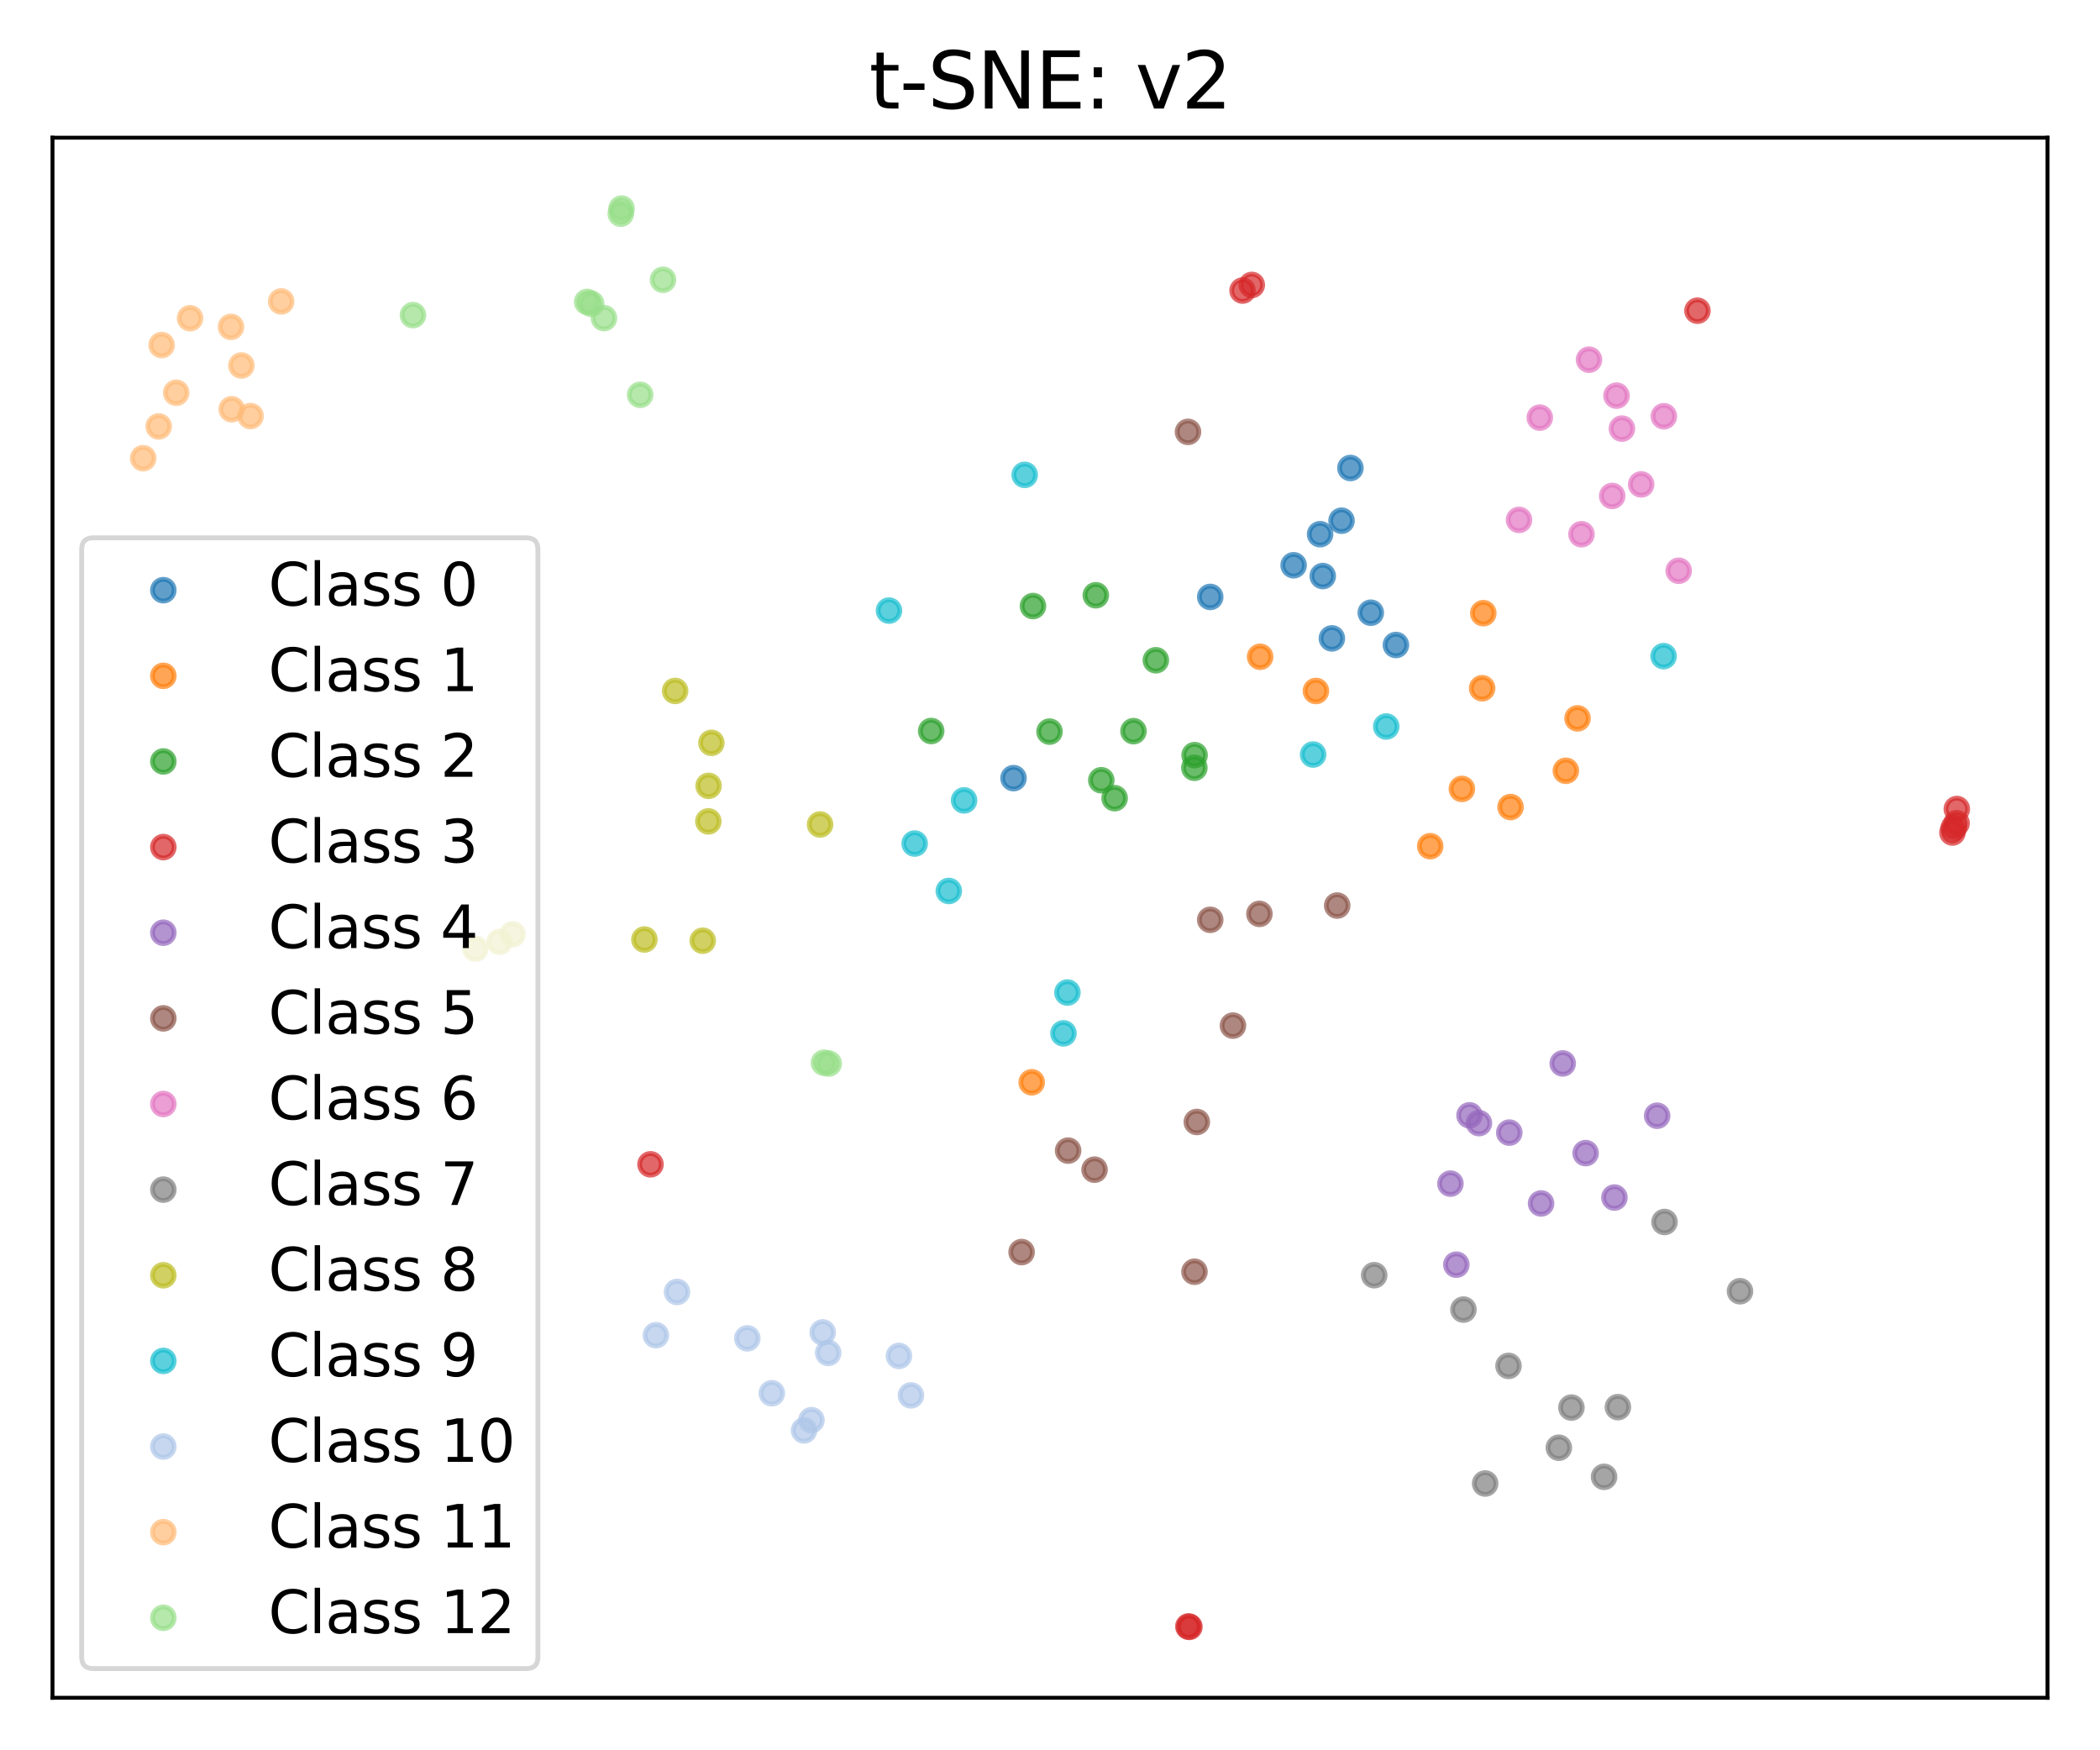 <?xml version="1.0" encoding="utf-8" standalone="no"?>
<!DOCTYPE svg PUBLIC "-//W3C//DTD SVG 1.1//EN"
  "http://www.w3.org/Graphics/SVG/1.1/DTD/svg11.dtd">
<svg xmlns:xlink="http://www.w3.org/1999/xlink" width="432pt" height="360pt" viewBox="0 0 432 360" xmlns="http://www.w3.org/2000/svg" version="1.1">
 <defs>
  <style type="text/css">*{stroke-linejoin: round; stroke-linecap: butt}</style>
 </defs>
 <g id="figure_1">
  <g id="patch_1">
   <path d="M 0 360 
L 432 360 
L 432 0 
L 0 0 
z
" style="fill: #ffffff"/>
  </g>
  <g id="axes_1">
   <g id="patch_2">
    <path d="M 10.8 349.2 
L 421.2 349.2 
L 421.2 28.32 
L 10.8 28.32 
z
" style="fill: #ffffff"/>
   </g>
   <g id="PathCollection_1">
    <defs>
     <path id="m7a0f876696" d="M 0 2.236 
C 0.593 2.236 1.162 2 1.581 1.581 
C 2 1.162 2.236 0.593 2.236 0 
C 2.236 -0.593 2 -1.162 1.581 -1.581 
C 1.162 -2 0.593 -2.236 0 -2.236 
C -0.593 -2.236 -1.162 -2 -1.581 -1.581 
C -2 -1.162 -2.236 -0.593 -2.236 0 
C -2.236 0.593 -2 1.162 -1.581 1.581 
C -1.162 2 -0.593 2.236 0 2.236 
z
" style="stroke: #1f77b4; stroke-opacity: 0.7"/>
    </defs>
    <g clip-path="url(#pd295b5ac5b)">
     <use xlink:href="#m7a0f876696" x="273.988" y="131.305" style="fill: #1f77b4; fill-opacity: 0.7; stroke: #1f77b4; stroke-opacity: 0.7"/>
     <use xlink:href="#m7a0f876696" x="281.99" y="126.027" style="fill: #1f77b4; fill-opacity: 0.7; stroke: #1f77b4; stroke-opacity: 0.7"/>
     <use xlink:href="#m7a0f876696" x="208.495" y="160.05" style="fill: #1f77b4; fill-opacity: 0.7; stroke: #1f77b4; stroke-opacity: 0.7"/>
     <use xlink:href="#m7a0f876696" x="271.562" y="109.874" style="fill: #1f77b4; fill-opacity: 0.7; stroke: #1f77b4; stroke-opacity: 0.7"/>
     <use xlink:href="#m7a0f876696" x="287.158" y="132.663" style="fill: #1f77b4; fill-opacity: 0.7; stroke: #1f77b4; stroke-opacity: 0.7"/>
     <use xlink:href="#m7a0f876696" x="277.803" y="96.26" style="fill: #1f77b4; fill-opacity: 0.7; stroke: #1f77b4; stroke-opacity: 0.7"/>
     <use xlink:href="#m7a0f876696" x="248.962" y="122.778" style="fill: #1f77b4; fill-opacity: 0.7; stroke: #1f77b4; stroke-opacity: 0.7"/>
     <use xlink:href="#m7a0f876696" x="272.109" y="118.482" style="fill: #1f77b4; fill-opacity: 0.7; stroke: #1f77b4; stroke-opacity: 0.7"/>
     <use xlink:href="#m7a0f876696" x="266.117" y="116.262" style="fill: #1f77b4; fill-opacity: 0.7; stroke: #1f77b4; stroke-opacity: 0.7"/>
     <use xlink:href="#m7a0f876696" x="275.972" y="107.1" style="fill: #1f77b4; fill-opacity: 0.7; stroke: #1f77b4; stroke-opacity: 0.7"/>
    </g>
   </g>
   <g id="PathCollection_2">
    <defs>
     <path id="m17825b787f" d="M 0 2.236 
C 0.593 2.236 1.162 2 1.581 1.581 
C 2 1.162 2.236 0.593 2.236 0 
C 2.236 -0.593 2 -1.162 1.581 -1.581 
C 1.162 -2 0.593 -2.236 0 -2.236 
C -0.593 -2.236 -1.162 -2 -1.581 -1.581 
C -2 -1.162 -2.236 -0.593 -2.236 0 
C -2.236 0.593 -2 1.162 -1.581 1.581 
C -1.162 2 -0.593 2.236 0 2.236 
z
" style="stroke: #ff7f0e; stroke-opacity: 0.7"/>
    </defs>
    <g clip-path="url(#pd295b5ac5b)">
     <use xlink:href="#m17825b787f" x="305.135" y="126.119" style="fill: #ff7f0e; fill-opacity: 0.7; stroke: #ff7f0e; stroke-opacity: 0.7"/>
     <use xlink:href="#m17825b787f" x="304.894" y="141.555" style="fill: #ff7f0e; fill-opacity: 0.7; stroke: #ff7f0e; stroke-opacity: 0.7"/>
     <use xlink:href="#m17825b787f" x="270.705" y="142.119" style="fill: #ff7f0e; fill-opacity: 0.7; stroke: #ff7f0e; stroke-opacity: 0.7"/>
     <use xlink:href="#m17825b787f" x="324.518" y="147.754" style="fill: #ff7f0e; fill-opacity: 0.7; stroke: #ff7f0e; stroke-opacity: 0.7"/>
     <use xlink:href="#m17825b787f" x="259.225" y="135.088" style="fill: #ff7f0e; fill-opacity: 0.7; stroke: #ff7f0e; stroke-opacity: 0.7"/>
     <use xlink:href="#m17825b787f" x="212.236" y="222.604" style="fill: #ff7f0e; fill-opacity: 0.7; stroke: #ff7f0e; stroke-opacity: 0.7"/>
     <use xlink:href="#m17825b787f" x="300.731" y="162.266" style="fill: #ff7f0e; fill-opacity: 0.7; stroke: #ff7f0e; stroke-opacity: 0.7"/>
     <use xlink:href="#m17825b787f" x="322.119" y="158.535" style="fill: #ff7f0e; fill-opacity: 0.7; stroke: #ff7f0e; stroke-opacity: 0.7"/>
     <use xlink:href="#m17825b787f" x="310.74" y="165.994" style="fill: #ff7f0e; fill-opacity: 0.7; stroke: #ff7f0e; stroke-opacity: 0.7"/>
     <use xlink:href="#m17825b787f" x="294.216" y="174.045" style="fill: #ff7f0e; fill-opacity: 0.7; stroke: #ff7f0e; stroke-opacity: 0.7"/>
    </g>
   </g>
   <g id="PathCollection_3">
    <defs>
     <path id="m4fae4df2ac" d="M 0 2.236 
C 0.593 2.236 1.162 2 1.581 1.581 
C 2 1.162 2.236 0.593 2.236 0 
C 2.236 -0.593 2 -1.162 1.581 -1.581 
C 1.162 -2 0.593 -2.236 0 -2.236 
C -0.593 -2.236 -1.162 -2 -1.581 -1.581 
C -2 -1.162 -2.236 -0.593 -2.236 0 
C -2.236 0.593 -2 1.162 -1.581 1.581 
C -1.162 2 -0.593 2.236 0 2.236 
z
" style="stroke: #2ca02c; stroke-opacity: 0.7"/>
    </defs>
    <g clip-path="url(#pd295b5ac5b)">
     <use xlink:href="#m4fae4df2ac" x="245.743" y="155.321" style="fill: #2ca02c; fill-opacity: 0.7; stroke: #2ca02c; stroke-opacity: 0.7"/>
     <use xlink:href="#m4fae4df2ac" x="226.552" y="160.481" style="fill: #2ca02c; fill-opacity: 0.7; stroke: #2ca02c; stroke-opacity: 0.7"/>
     <use xlink:href="#m4fae4df2ac" x="191.558" y="150.354" style="fill: #2ca02c; fill-opacity: 0.7; stroke: #2ca02c; stroke-opacity: 0.7"/>
     <use xlink:href="#m4fae4df2ac" x="229.293" y="164.171" style="fill: #2ca02c; fill-opacity: 0.7; stroke: #2ca02c; stroke-opacity: 0.7"/>
     <use xlink:href="#m4fae4df2ac" x="233.171" y="150.386" style="fill: #2ca02c; fill-opacity: 0.7; stroke: #2ca02c; stroke-opacity: 0.7"/>
     <use xlink:href="#m4fae4df2ac" x="225.426" y="122.433" style="fill: #2ca02c; fill-opacity: 0.7; stroke: #2ca02c; stroke-opacity: 0.7"/>
     <use xlink:href="#m4fae4df2ac" x="237.774" y="135.802" style="fill: #2ca02c; fill-opacity: 0.7; stroke: #2ca02c; stroke-opacity: 0.7"/>
     <use xlink:href="#m4fae4df2ac" x="245.695" y="157.917" style="fill: #2ca02c; fill-opacity: 0.7; stroke: #2ca02c; stroke-opacity: 0.7"/>
     <use xlink:href="#m4fae4df2ac" x="215.901" y="150.479" style="fill: #2ca02c; fill-opacity: 0.7; stroke: #2ca02c; stroke-opacity: 0.7"/>
     <use xlink:href="#m4fae4df2ac" x="212.497" y="124.653" style="fill: #2ca02c; fill-opacity: 0.7; stroke: #2ca02c; stroke-opacity: 0.7"/>
    </g>
   </g>
   <g id="PathCollection_4">
    <defs>
     <path id="m8edd8561a4" d="M 0 2.236 
C 0.593 2.236 1.162 2 1.581 1.581 
C 2 1.162 2.236 0.593 2.236 0 
C 2.236 -0.593 2 -1.162 1.581 -1.581 
C 1.162 -2 0.593 -2.236 0 -2.236 
C -0.593 -2.236 -1.162 -2 -1.581 -1.581 
C -2 -1.162 -2.236 -0.593 -2.236 0 
C -2.236 0.593 -2 1.162 -1.581 1.581 
C -1.162 2 -0.593 2.236 0 2.236 
z
" style="stroke: #d62728; stroke-opacity: 0.7"/>
    </defs>
    <g clip-path="url(#pd295b5ac5b)">
     <use xlink:href="#m8edd8561a4" x="244.46" y="334.534" style="fill: #d62728; fill-opacity: 0.7; stroke: #d62728; stroke-opacity: 0.7"/>
     <use xlink:href="#m8edd8561a4" x="244.685" y="334.615" style="fill: #d62728; fill-opacity: 0.7; stroke: #d62728; stroke-opacity: 0.7"/>
     <use xlink:href="#m8edd8561a4" x="349.189" y="63.907" style="fill: #d62728; fill-opacity: 0.7; stroke: #d62728; stroke-opacity: 0.7"/>
     <use xlink:href="#m8edd8561a4" x="255.613" y="59.762" style="fill: #d62728; fill-opacity: 0.7; stroke: #d62728; stroke-opacity: 0.7"/>
     <use xlink:href="#m8edd8561a4" x="133.816" y="239.479" style="fill: #d62728; fill-opacity: 0.7; stroke: #d62728; stroke-opacity: 0.7"/>
     <use xlink:href="#m8edd8561a4" x="402.545" y="166.398" style="fill: #d62728; fill-opacity: 0.7; stroke: #d62728; stroke-opacity: 0.7"/>
     <use xlink:href="#m8edd8561a4" x="257.511" y="58.609" style="fill: #d62728; fill-opacity: 0.7; stroke: #d62728; stroke-opacity: 0.7"/>
     <use xlink:href="#m8edd8561a4" x="401.644" y="171.234" style="fill: #d62728; fill-opacity: 0.7; stroke: #d62728; stroke-opacity: 0.7"/>
     <use xlink:href="#m8edd8561a4" x="402.494" y="169.32" style="fill: #d62728; fill-opacity: 0.7; stroke: #d62728; stroke-opacity: 0.7"/>
     <use xlink:href="#m8edd8561a4" x="401.921" y="170.25" style="fill: #d62728; fill-opacity: 0.7; stroke: #d62728; stroke-opacity: 0.7"/>
    </g>
   </g>
   <g id="PathCollection_5">
    <defs>
     <path id="mb95f25622d" d="M 0 2.236 
C 0.593 2.236 1.162 2 1.581 1.581 
C 2 1.162 2.236 0.593 2.236 0 
C 2.236 -0.593 2 -1.162 1.581 -1.581 
C 1.162 -2 0.593 -2.236 0 -2.236 
C -0.593 -2.236 -1.162 -2 -1.581 -1.581 
C -2 -1.162 -2.236 -0.593 -2.236 0 
C -2.236 0.593 -2 1.162 -1.581 1.581 
C -1.162 2 -0.593 2.236 0 2.236 
z
" style="stroke: #9467bd; stroke-opacity: 0.7"/>
    </defs>
    <g clip-path="url(#pd295b5ac5b)">
     <use xlink:href="#mb95f25622d" x="298.372" y="243.449" style="fill: #9467bd; fill-opacity: 0.7; stroke: #9467bd; stroke-opacity: 0.7"/>
     <use xlink:href="#mb95f25622d" x="340.899" y="229.485" style="fill: #9467bd; fill-opacity: 0.7; stroke: #9467bd; stroke-opacity: 0.7"/>
     <use xlink:href="#mb95f25622d" x="304.238" y="231.003" style="fill: #9467bd; fill-opacity: 0.7; stroke: #9467bd; stroke-opacity: 0.7"/>
     <use xlink:href="#mb95f25622d" x="326.186" y="237.174" style="fill: #9467bd; fill-opacity: 0.7; stroke: #9467bd; stroke-opacity: 0.7"/>
     <use xlink:href="#mb95f25622d" x="299.588" y="260.116" style="fill: #9467bd; fill-opacity: 0.7; stroke: #9467bd; stroke-opacity: 0.7"/>
     <use xlink:href="#mb95f25622d" x="321.474" y="218.725" style="fill: #9467bd; fill-opacity: 0.7; stroke: #9467bd; stroke-opacity: 0.7"/>
     <use xlink:href="#mb95f25622d" x="317.019" y="247.528" style="fill: #9467bd; fill-opacity: 0.7; stroke: #9467bd; stroke-opacity: 0.7"/>
     <use xlink:href="#mb95f25622d" x="302.297" y="229.4" style="fill: #9467bd; fill-opacity: 0.7; stroke: #9467bd; stroke-opacity: 0.7"/>
     <use xlink:href="#mb95f25622d" x="310.479" y="232.958" style="fill: #9467bd; fill-opacity: 0.7; stroke: #9467bd; stroke-opacity: 0.7"/>
     <use xlink:href="#mb95f25622d" x="332.111" y="246.311" style="fill: #9467bd; fill-opacity: 0.7; stroke: #9467bd; stroke-opacity: 0.7"/>
    </g>
   </g>
   <g id="PathCollection_6">
    <defs>
     <path id="m39ff8a3014" d="M 0 2.236 
C 0.593 2.236 1.162 2 1.581 1.581 
C 2 1.162 2.236 0.593 2.236 0 
C 2.236 -0.593 2 -1.162 1.581 -1.581 
C 1.162 -2 0.593 -2.236 0 -2.236 
C -0.593 -2.236 -1.162 -2 -1.581 -1.581 
C -2 -1.162 -2.236 -0.593 -2.236 0 
C -2.236 0.593 -2 1.162 -1.581 1.581 
C -1.162 2 -0.593 2.236 0 2.236 
z
" style="stroke: #8c564b; stroke-opacity: 0.7"/>
    </defs>
    <g clip-path="url(#pd295b5ac5b)">
     <use xlink:href="#m39ff8a3014" x="248.96" y="189.189" style="fill: #8c564b; fill-opacity: 0.7; stroke: #8c564b; stroke-opacity: 0.7"/>
     <use xlink:href="#m39ff8a3014" x="246.203" y="230.767" style="fill: #8c564b; fill-opacity: 0.7; stroke: #8c564b; stroke-opacity: 0.7"/>
     <use xlink:href="#m39ff8a3014" x="275.077" y="186.255" style="fill: #8c564b; fill-opacity: 0.7; stroke: #8c564b; stroke-opacity: 0.7"/>
     <use xlink:href="#m39ff8a3014" x="244.387" y="88.828" style="fill: #8c564b; fill-opacity: 0.7; stroke: #8c564b; stroke-opacity: 0.7"/>
     <use xlink:href="#m39ff8a3014" x="259.078" y="187.966" style="fill: #8c564b; fill-opacity: 0.7; stroke: #8c564b; stroke-opacity: 0.7"/>
     <use xlink:href="#m39ff8a3014" x="253.636" y="210.95" style="fill: #8c564b; fill-opacity: 0.7; stroke: #8c564b; stroke-opacity: 0.7"/>
     <use xlink:href="#m39ff8a3014" x="225.164" y="240.581" style="fill: #8c564b; fill-opacity: 0.7; stroke: #8c564b; stroke-opacity: 0.7"/>
     <use xlink:href="#m39ff8a3014" x="210.16" y="257.528" style="fill: #8c564b; fill-opacity: 0.7; stroke: #8c564b; stroke-opacity: 0.7"/>
     <use xlink:href="#m39ff8a3014" x="245.72" y="261.572" style="fill: #8c564b; fill-opacity: 0.7; stroke: #8c564b; stroke-opacity: 0.7"/>
     <use xlink:href="#m39ff8a3014" x="219.726" y="236.661" style="fill: #8c564b; fill-opacity: 0.7; stroke: #8c564b; stroke-opacity: 0.7"/>
    </g>
   </g>
   <g id="PathCollection_7">
    <defs>
     <path id="m1455ceb05a" d="M 0 2.236 
C 0.593 2.236 1.162 2 1.581 1.581 
C 2 1.162 2.236 0.593 2.236 0 
C 2.236 -0.593 2 -1.162 1.581 -1.581 
C 1.162 -2 0.593 -2.236 0 -2.236 
C -0.593 -2.236 -1.162 -2 -1.581 -1.581 
C -2 -1.162 -2.236 -0.593 -2.236 0 
C -2.236 0.593 -2 1.162 -1.581 1.581 
C -1.162 2 -0.593 2.236 0 2.236 
z
" style="stroke: #e377c2; stroke-opacity: 0.7"/>
    </defs>
    <g clip-path="url(#pd295b5ac5b)">
     <use xlink:href="#m1455ceb05a" x="333.654" y="88.157" style="fill: #e377c2; fill-opacity: 0.7; stroke: #e377c2; stroke-opacity: 0.7"/>
     <use xlink:href="#m1455ceb05a" x="312.483" y="106.934" style="fill: #e377c2; fill-opacity: 0.7; stroke: #e377c2; stroke-opacity: 0.7"/>
     <use xlink:href="#m1455ceb05a" x="345.336" y="117.393" style="fill: #e377c2; fill-opacity: 0.7; stroke: #e377c2; stroke-opacity: 0.7"/>
     <use xlink:href="#m1455ceb05a" x="332.536" y="81.377" style="fill: #e377c2; fill-opacity: 0.7; stroke: #e377c2; stroke-opacity: 0.7"/>
     <use xlink:href="#m1455ceb05a" x="342.278" y="85.614" style="fill: #e377c2; fill-opacity: 0.7; stroke: #e377c2; stroke-opacity: 0.7"/>
     <use xlink:href="#m1455ceb05a" x="337.612" y="99.631" style="fill: #e377c2; fill-opacity: 0.7; stroke: #e377c2; stroke-opacity: 0.7"/>
     <use xlink:href="#m1455ceb05a" x="316.758" y="85.898" style="fill: #e377c2; fill-opacity: 0.7; stroke: #e377c2; stroke-opacity: 0.7"/>
     <use xlink:href="#m1455ceb05a" x="326.882" y="73.983" style="fill: #e377c2; fill-opacity: 0.7; stroke: #e377c2; stroke-opacity: 0.7"/>
     <use xlink:href="#m1455ceb05a" x="325.334" y="109.881" style="fill: #e377c2; fill-opacity: 0.7; stroke: #e377c2; stroke-opacity: 0.7"/>
     <use xlink:href="#m1455ceb05a" x="331.65" y="102.006" style="fill: #e377c2; fill-opacity: 0.7; stroke: #e377c2; stroke-opacity: 0.7"/>
    </g>
   </g>
   <g id="PathCollection_8">
    <defs>
     <path id="me6e8d68aef" d="M 0 2.236 
C 0.593 2.236 1.162 2 1.581 1.581 
C 2 1.162 2.236 0.593 2.236 0 
C 2.236 -0.593 2 -1.162 1.581 -1.581 
C 1.162 -2 0.593 -2.236 0 -2.236 
C -0.593 -2.236 -1.162 -2 -1.581 -1.581 
C -2 -1.162 -2.236 -0.593 -2.236 0 
C -2.236 0.593 -2 1.162 -1.581 1.581 
C -1.162 2 -0.593 2.236 0 2.236 
z
" style="stroke: #7f7f7f; stroke-opacity: 0.7"/>
    </defs>
    <g clip-path="url(#pd295b5ac5b)">
     <use xlink:href="#me6e8d68aef" x="342.412" y="251.34" style="fill: #7f7f7f; fill-opacity: 0.7; stroke: #7f7f7f; stroke-opacity: 0.7"/>
     <use xlink:href="#me6e8d68aef" x="282.692" y="262.284" style="fill: #7f7f7f; fill-opacity: 0.7; stroke: #7f7f7f; stroke-opacity: 0.7"/>
     <use xlink:href="#me6e8d68aef" x="305.518" y="305.131" style="fill: #7f7f7f; fill-opacity: 0.7; stroke: #7f7f7f; stroke-opacity: 0.7"/>
     <use xlink:href="#me6e8d68aef" x="320.673" y="297.77" style="fill: #7f7f7f; fill-opacity: 0.7; stroke: #7f7f7f; stroke-opacity: 0.7"/>
     <use xlink:href="#me6e8d68aef" x="301.047" y="269.358" style="fill: #7f7f7f; fill-opacity: 0.7; stroke: #7f7f7f; stroke-opacity: 0.7"/>
     <use xlink:href="#me6e8d68aef" x="332.826" y="289.423" style="fill: #7f7f7f; fill-opacity: 0.7; stroke: #7f7f7f; stroke-opacity: 0.7"/>
     <use xlink:href="#me6e8d68aef" x="310.321" y="280.939" style="fill: #7f7f7f; fill-opacity: 0.7; stroke: #7f7f7f; stroke-opacity: 0.7"/>
     <use xlink:href="#me6e8d68aef" x="329.979" y="303.757" style="fill: #7f7f7f; fill-opacity: 0.7; stroke: #7f7f7f; stroke-opacity: 0.7"/>
     <use xlink:href="#me6e8d68aef" x="323.263" y="289.512" style="fill: #7f7f7f; fill-opacity: 0.7; stroke: #7f7f7f; stroke-opacity: 0.7"/>
     <use xlink:href="#me6e8d68aef" x="357.942" y="265.586" style="fill: #7f7f7f; fill-opacity: 0.7; stroke: #7f7f7f; stroke-opacity: 0.7"/>
    </g>
   </g>
   <g id="PathCollection_9">
    <defs>
     <path id="ma833019abc" d="M 0 2.236 
C 0.593 2.236 1.162 2 1.581 1.581 
C 2 1.162 2.236 0.593 2.236 0 
C 2.236 -0.593 2 -1.162 1.581 -1.581 
C 1.162 -2 0.593 -2.236 0 -2.236 
C -0.593 -2.236 -1.162 -2 -1.581 -1.581 
C -2 -1.162 -2.236 -0.593 -2.236 0 
C -2.236 0.593 -2 1.162 -1.581 1.581 
C -1.162 2 -0.593 2.236 0 2.236 
z
" style="stroke: #bcbd22; stroke-opacity: 0.7"/>
    </defs>
    <g clip-path="url(#pd295b5ac5b)">
     <use xlink:href="#ma833019abc" x="145.716" y="168.943" style="fill: #bcbd22; fill-opacity: 0.7; stroke: #bcbd22; stroke-opacity: 0.7"/>
     <use xlink:href="#ma833019abc" x="144.562" y="193.487" style="fill: #bcbd22; fill-opacity: 0.7; stroke: #bcbd22; stroke-opacity: 0.7"/>
     <use xlink:href="#ma833019abc" x="132.566" y="193.234" style="fill: #bcbd22; fill-opacity: 0.7; stroke: #bcbd22; stroke-opacity: 0.7"/>
     <use xlink:href="#ma833019abc" x="97.769" y="195.141" style="fill: #bcbd22; fill-opacity: 0.7; stroke: #bcbd22; stroke-opacity: 0.7"/>
     <use xlink:href="#ma833019abc" x="145.765" y="161.633" style="fill: #bcbd22; fill-opacity: 0.7; stroke: #bcbd22; stroke-opacity: 0.7"/>
     <use xlink:href="#ma833019abc" x="168.698" y="169.579" style="fill: #bcbd22; fill-opacity: 0.7; stroke: #bcbd22; stroke-opacity: 0.7"/>
     <use xlink:href="#ma833019abc" x="105.451" y="192.156" style="fill: #bcbd22; fill-opacity: 0.7; stroke: #bcbd22; stroke-opacity: 0.7"/>
     <use xlink:href="#ma833019abc" x="102.751" y="193.73" style="fill: #bcbd22; fill-opacity: 0.7; stroke: #bcbd22; stroke-opacity: 0.7"/>
     <use xlink:href="#ma833019abc" x="146.346" y="152.789" style="fill: #bcbd22; fill-opacity: 0.7; stroke: #bcbd22; stroke-opacity: 0.7"/>
     <use xlink:href="#ma833019abc" x="138.879" y="142.111" style="fill: #bcbd22; fill-opacity: 0.7; stroke: #bcbd22; stroke-opacity: 0.7"/>
    </g>
   </g>
   <g id="PathCollection_10">
    <defs>
     <path id="mf7aad73f1b" d="M 0 2.236 
C 0.593 2.236 1.162 2 1.581 1.581 
C 2 1.162 2.236 0.593 2.236 0 
C 2.236 -0.593 2 -1.162 1.581 -1.581 
C 1.162 -2 0.593 -2.236 0 -2.236 
C -0.593 -2.236 -1.162 -2 -1.581 -1.581 
C -2 -1.162 -2.236 -0.593 -2.236 0 
C -2.236 0.593 -2 1.162 -1.581 1.581 
C -1.162 2 -0.593 2.236 0 2.236 
z
" style="stroke: #17becf; stroke-opacity: 0.7"/>
    </defs>
    <g clip-path="url(#pd295b5ac5b)">
     <use xlink:href="#mf7aad73f1b" x="342.225" y="134.956" style="fill: #17becf; fill-opacity: 0.7; stroke: #17becf; stroke-opacity: 0.7"/>
     <use xlink:href="#mf7aad73f1b" x="270.125" y="155.192" style="fill: #17becf; fill-opacity: 0.7; stroke: #17becf; stroke-opacity: 0.7"/>
     <use xlink:href="#mf7aad73f1b" x="188.16" y="173.5" style="fill: #17becf; fill-opacity: 0.7; stroke: #17becf; stroke-opacity: 0.7"/>
     <use xlink:href="#mf7aad73f1b" x="195.183" y="183.256" style="fill: #17becf; fill-opacity: 0.7; stroke: #17becf; stroke-opacity: 0.7"/>
     <use xlink:href="#mf7aad73f1b" x="285.169" y="149.428" style="fill: #17becf; fill-opacity: 0.7; stroke: #17becf; stroke-opacity: 0.7"/>
     <use xlink:href="#mf7aad73f1b" x="210.793" y="97.67" style="fill: #17becf; fill-opacity: 0.7; stroke: #17becf; stroke-opacity: 0.7"/>
     <use xlink:href="#mf7aad73f1b" x="198.327" y="164.624" style="fill: #17becf; fill-opacity: 0.7; stroke: #17becf; stroke-opacity: 0.7"/>
     <use xlink:href="#mf7aad73f1b" x="182.875" y="125.589" style="fill: #17becf; fill-opacity: 0.7; stroke: #17becf; stroke-opacity: 0.7"/>
     <use xlink:href="#mf7aad73f1b" x="219.582" y="204.147" style="fill: #17becf; fill-opacity: 0.7; stroke: #17becf; stroke-opacity: 0.7"/>
     <use xlink:href="#mf7aad73f1b" x="218.768" y="212.541" style="fill: #17becf; fill-opacity: 0.7; stroke: #17becf; stroke-opacity: 0.7"/>
    </g>
   </g>
   <g id="PathCollection_11">
    <defs>
     <path id="mcd4a9df826" d="M 0 2.236 
C 0.593 2.236 1.162 2 1.581 1.581 
C 2 1.162 2.236 0.593 2.236 0 
C 2.236 -0.593 2 -1.162 1.581 -1.581 
C 1.162 -2 0.593 -2.236 0 -2.236 
C -0.593 -2.236 -1.162 -2 -1.581 -1.581 
C -2 -1.162 -2.236 -0.593 -2.236 0 
C -2.236 0.593 -2 1.162 -1.581 1.581 
C -1.162 2 -0.593 2.236 0 2.236 
z
" style="stroke: #aec7e8; stroke-opacity: 0.7"/>
    </defs>
    <g clip-path="url(#pd295b5ac5b)">
     <use xlink:href="#mcd4a9df826" x="139.275" y="265.729" style="fill: #aec7e8; fill-opacity: 0.7; stroke: #aec7e8; stroke-opacity: 0.7"/>
     <use xlink:href="#mcd4a9df826" x="166.929" y="292.105" style="fill: #aec7e8; fill-opacity: 0.7; stroke: #aec7e8; stroke-opacity: 0.7"/>
     <use xlink:href="#mcd4a9df826" x="169.236" y="274.054" style="fill: #aec7e8; fill-opacity: 0.7; stroke: #aec7e8; stroke-opacity: 0.7"/>
     <use xlink:href="#mcd4a9df826" x="187.393" y="287.003" style="fill: #aec7e8; fill-opacity: 0.7; stroke: #aec7e8; stroke-opacity: 0.7"/>
     <use xlink:href="#mcd4a9df826" x="158.775" y="286.561" style="fill: #aec7e8; fill-opacity: 0.7; stroke: #aec7e8; stroke-opacity: 0.7"/>
     <use xlink:href="#mcd4a9df826" x="184.922" y="278.89" style="fill: #aec7e8; fill-opacity: 0.7; stroke: #aec7e8; stroke-opacity: 0.7"/>
     <use xlink:href="#mcd4a9df826" x="134.929" y="274.629" style="fill: #aec7e8; fill-opacity: 0.7; stroke: #aec7e8; stroke-opacity: 0.7"/>
     <use xlink:href="#mcd4a9df826" x="170.373" y="278.267" style="fill: #aec7e8; fill-opacity: 0.7; stroke: #aec7e8; stroke-opacity: 0.7"/>
     <use xlink:href="#mcd4a9df826" x="165.401" y="294.206" style="fill: #aec7e8; fill-opacity: 0.7; stroke: #aec7e8; stroke-opacity: 0.7"/>
     <use xlink:href="#mcd4a9df826" x="153.73" y="275.274" style="fill: #aec7e8; fill-opacity: 0.7; stroke: #aec7e8; stroke-opacity: 0.7"/>
    </g>
   </g>
   <g id="PathCollection_12">
    <defs>
     <path id="m89baff31a2" d="M 0 2.236 
C 0.593 2.236 1.162 2 1.581 1.581 
C 2 1.162 2.236 0.593 2.236 0 
C 2.236 -0.593 2 -1.162 1.581 -1.581 
C 1.162 -2 0.593 -2.236 0 -2.236 
C -0.593 -2.236 -1.162 -2 -1.581 -1.581 
C -2 -1.162 -2.236 -0.593 -2.236 0 
C -2.236 0.593 -2 1.162 -1.581 1.581 
C -1.162 2 -0.593 2.236 0 2.236 
z
" style="stroke: #ffbb78; stroke-opacity: 0.7"/>
    </defs>
    <g clip-path="url(#pd295b5ac5b)">
     <use xlink:href="#m89baff31a2" x="47.519" y="67.235" style="fill: #ffbb78; fill-opacity: 0.7; stroke: #ffbb78; stroke-opacity: 0.7"/>
     <use xlink:href="#m89baff31a2" x="33.253" y="70.973" style="fill: #ffbb78; fill-opacity: 0.7; stroke: #ffbb78; stroke-opacity: 0.7"/>
     <use xlink:href="#m89baff31a2" x="57.841" y="62" style="fill: #ffbb78; fill-opacity: 0.7; stroke: #ffbb78; stroke-opacity: 0.7"/>
     <use xlink:href="#m89baff31a2" x="36.25" y="80.778" style="fill: #ffbb78; fill-opacity: 0.7; stroke: #ffbb78; stroke-opacity: 0.7"/>
     <use xlink:href="#m89baff31a2" x="39.098" y="65.456" style="fill: #ffbb78; fill-opacity: 0.7; stroke: #ffbb78; stroke-opacity: 0.7"/>
     <use xlink:href="#m89baff31a2" x="49.657" y="75.174" style="fill: #ffbb78; fill-opacity: 0.7; stroke: #ffbb78; stroke-opacity: 0.7"/>
     <use xlink:href="#m89baff31a2" x="29.455" y="94.244" style="fill: #ffbb78; fill-opacity: 0.7; stroke: #ffbb78; stroke-opacity: 0.7"/>
     <use xlink:href="#m89baff31a2" x="47.663" y="84.176" style="fill: #ffbb78; fill-opacity: 0.7; stroke: #ffbb78; stroke-opacity: 0.7"/>
     <use xlink:href="#m89baff31a2" x="51.537" y="85.579" style="fill: #ffbb78; fill-opacity: 0.7; stroke: #ffbb78; stroke-opacity: 0.7"/>
     <use xlink:href="#m89baff31a2" x="32.648" y="87.705" style="fill: #ffbb78; fill-opacity: 0.7; stroke: #ffbb78; stroke-opacity: 0.7"/>
    </g>
   </g>
   <g id="PathCollection_13">
    <defs>
     <path id="m131bc60c9a" d="M 0 2.236 
C 0.593 2.236 1.162 2 1.581 1.581 
C 2 1.162 2.236 0.593 2.236 0 
C 2.236 -0.593 2 -1.162 1.581 -1.581 
C 1.162 -2 0.593 -2.236 0 -2.236 
C -0.593 -2.236 -1.162 -2 -1.581 -1.581 
C -2 -1.162 -2.236 -0.593 -2.236 0 
C -2.236 0.593 -2 1.162 -1.581 1.581 
C -1.162 2 -0.593 2.236 0 2.236 
z
" style="stroke: #98df8a; stroke-opacity: 0.7"/>
    </defs>
    <g clip-path="url(#pd295b5ac5b)">
     <use xlink:href="#m131bc60c9a" x="127.868" y="42.905" style="fill: #98df8a; fill-opacity: 0.7; stroke: #98df8a; stroke-opacity: 0.7"/>
     <use xlink:href="#m131bc60c9a" x="127.706" y="43.954" style="fill: #98df8a; fill-opacity: 0.7; stroke: #98df8a; stroke-opacity: 0.7"/>
     <use xlink:href="#m131bc60c9a" x="84.951" y="64.816" style="fill: #98df8a; fill-opacity: 0.7; stroke: #98df8a; stroke-opacity: 0.7"/>
     <use xlink:href="#m131bc60c9a" x="120.789" y="62.093" style="fill: #98df8a; fill-opacity: 0.7; stroke: #98df8a; stroke-opacity: 0.7"/>
     <use xlink:href="#m131bc60c9a" x="170.481" y="218.751" style="fill: #98df8a; fill-opacity: 0.7; stroke: #98df8a; stroke-opacity: 0.7"/>
     <use xlink:href="#m131bc60c9a" x="121.62" y="62.476" style="fill: #98df8a; fill-opacity: 0.7; stroke: #98df8a; stroke-opacity: 0.7"/>
     <use xlink:href="#m131bc60c9a" x="124.243" y="65.433" style="fill: #98df8a; fill-opacity: 0.7; stroke: #98df8a; stroke-opacity: 0.7"/>
     <use xlink:href="#m131bc60c9a" x="131.686" y="81.204" style="fill: #98df8a; fill-opacity: 0.7; stroke: #98df8a; stroke-opacity: 0.7"/>
     <use xlink:href="#m131bc60c9a" x="136.388" y="57.546" style="fill: #98df8a; fill-opacity: 0.7; stroke: #98df8a; stroke-opacity: 0.7"/>
     <use xlink:href="#m131bc60c9a" x="169.499" y="218.579" style="fill: #98df8a; fill-opacity: 0.7; stroke: #98df8a; stroke-opacity: 0.7"/>
    </g>
   </g>
   <g id="matplotlib.axis_1"/>
   <g id="matplotlib.axis_2"/>
   <g id="patch_3">
    <path d="M 10.8 349.2 
L 10.8 28.32 
" style="fill: none; stroke: #000000; stroke-width: 0.8; stroke-linejoin: miter; stroke-linecap: square"/>
   </g>
   <g id="patch_4">
    <path d="M 421.2 349.2 
L 421.2 28.32 
" style="fill: none; stroke: #000000; stroke-width: 0.8; stroke-linejoin: miter; stroke-linecap: square"/>
   </g>
   <g id="patch_5">
    <path d="M 10.8 349.2 
L 421.2 349.2 
" style="fill: none; stroke: #000000; stroke-width: 0.8; stroke-linejoin: miter; stroke-linecap: square"/>
   </g>
   <g id="patch_6">
    <path d="M 10.8 28.32 
L 421.2 28.32 
" style="fill: none; stroke: #000000; stroke-width: 0.8; stroke-linejoin: miter; stroke-linecap: square"/>
   </g>
   <g id="text_1">
    <!-- t-SNE: v2 -->
    <g transform="translate(178.796 22.32) scale(0.16 -0.16)">
     <defs>
      <path id="DejaVuSans-74" d="M 1172 4494 
L 1172 3500 
L 2356 3500 
L 2356 3053 
L 1172 3053 
L 1172 1153 
Q 1172 725 1289 603 
Q 1406 481 1766 481 
L 2356 481 
L 2356 0 
L 1766 0 
Q 1100 0 847 248 
Q 594 497 594 1153 
L 594 3053 
L 172 3053 
L 172 3500 
L 594 3500 
L 594 4494 
L 1172 4494 
z
" transform="scale(0.016)"/>
      <path id="DejaVuSans-2d" d="M 313 2009 
L 1997 2009 
L 1997 1497 
L 313 1497 
L 313 2009 
z
" transform="scale(0.016)"/>
      <path id="DejaVuSans-53" d="M 3425 4513 
L 3425 3897 
Q 3066 4069 2747 4153 
Q 2428 4238 2131 4238 
Q 1616 4238 1336 4038 
Q 1056 3838 1056 3469 
Q 1056 3159 1242 3001 
Q 1428 2844 1947 2747 
L 2328 2669 
Q 3034 2534 3370 2195 
Q 3706 1856 3706 1288 
Q 3706 609 3251 259 
Q 2797 -91 1919 -91 
Q 1588 -91 1214 -16 
Q 841 59 441 206 
L 441 856 
Q 825 641 1194 531 
Q 1563 422 1919 422 
Q 2459 422 2753 634 
Q 3047 847 3047 1241 
Q 3047 1584 2836 1778 
Q 2625 1972 2144 2069 
L 1759 2144 
Q 1053 2284 737 2584 
Q 422 2884 422 3419 
Q 422 4038 858 4394 
Q 1294 4750 2059 4750 
Q 2388 4750 2728 4690 
Q 3069 4631 3425 4513 
z
" transform="scale(0.016)"/>
      <path id="DejaVuSans-4e" d="M 628 4666 
L 1478 4666 
L 3547 763 
L 3547 4666 
L 4159 4666 
L 4159 0 
L 3309 0 
L 1241 3903 
L 1241 0 
L 628 0 
L 628 4666 
z
" transform="scale(0.016)"/>
      <path id="DejaVuSans-45" d="M 628 4666 
L 3578 4666 
L 3578 4134 
L 1259 4134 
L 1259 2753 
L 3481 2753 
L 3481 2222 
L 1259 2222 
L 1259 531 
L 3634 531 
L 3634 0 
L 628 0 
L 628 4666 
z
" transform="scale(0.016)"/>
      <path id="DejaVuSans-3a" d="M 750 794 
L 1409 794 
L 1409 0 
L 750 0 
L 750 794 
z
M 750 3309 
L 1409 3309 
L 1409 2516 
L 750 2516 
L 750 3309 
z
" transform="scale(0.016)"/>
      <path id="DejaVuSans-20" transform="scale(0.016)"/>
      <path id="DejaVuSans-76" d="M 191 3500 
L 800 3500 
L 1894 563 
L 2988 3500 
L 3597 3500 
L 2284 0 
L 1503 0 
L 191 3500 
z
" transform="scale(0.016)"/>
      <path id="DejaVuSans-32" d="M 1228 531 
L 3431 531 
L 3431 0 
L 469 0 
L 469 531 
Q 828 903 1448 1529 
Q 2069 2156 2228 2338 
Q 2531 2678 2651 2914 
Q 2772 3150 2772 3378 
Q 2772 3750 2511 3984 
Q 2250 4219 1831 4219 
Q 1534 4219 1204 4116 
Q 875 4013 500 3803 
L 500 4441 
Q 881 4594 1212 4672 
Q 1544 4750 1819 4750 
Q 2544 4750 2975 4387 
Q 3406 4025 3406 3419 
Q 3406 3131 3298 2873 
Q 3191 2616 2906 2266 
Q 2828 2175 2409 1742 
Q 1991 1309 1228 531 
z
" transform="scale(0.016)"/>
     </defs>
     <use xlink:href="#DejaVuSans-74"/>
     <use xlink:href="#DejaVuSans-2d" transform="translate(39.209 0)"/>
     <use xlink:href="#DejaVuSans-53" transform="translate(75.293 0)"/>
     <use xlink:href="#DejaVuSans-4e" transform="translate(138.77 0)"/>
     <use xlink:href="#DejaVuSans-45" transform="translate(213.574 0)"/>
     <use xlink:href="#DejaVuSans-3a" transform="translate(276.758 0)"/>
     <use xlink:href="#DejaVuSans-20" transform="translate(310.449 0)"/>
     <use xlink:href="#DejaVuSans-76" transform="translate(342.236 0)"/>
     <use xlink:href="#DejaVuSans-32" transform="translate(401.416 0)"/>
    </g>
   </g>
   <g id="legend_1">
    <g id="patch_7">
     <path d="M 19.2 343.2 
L 108.253 343.2 
Q 110.653 343.2 110.653 340.8 
L 110.653 113.021 
Q 110.653 110.621 108.253 110.621 
L 19.2 110.621 
Q 16.8 110.621 16.8 113.021 
L 16.8 340.8 
Q 16.8 343.2 19.2 343.2 
z
" style="fill: #ffffff; opacity: 0.8; stroke: #cccccc; stroke-linejoin: miter"/>
    </g>
    <g id="PathCollection_14">
     <g>
      <use xlink:href="#m7a0f876696" x="33.6" y="121.389" style="fill: #1f77b4; fill-opacity: 0.7; stroke: #1f77b4; stroke-opacity: 0.7"/>
     </g>
    </g>
    <g id="text_2">
     <!-- Class 0 -->
     <g transform="translate(55.2 124.539) scale(0.12 -0.12)">
      <defs>
       <path id="DejaVuSans-43" d="M 4122 4306 
L 4122 3641 
Q 3803 3938 3442 4084 
Q 3081 4231 2675 4231 
Q 1875 4231 1450 3742 
Q 1025 3253 1025 2328 
Q 1025 1406 1450 917 
Q 1875 428 2675 428 
Q 3081 428 3442 575 
Q 3803 722 4122 1019 
L 4122 359 
Q 3791 134 3420 21 
Q 3050 -91 2638 -91 
Q 1578 -91 968 557 
Q 359 1206 359 2328 
Q 359 3453 968 4101 
Q 1578 4750 2638 4750 
Q 3056 4750 3426 4639 
Q 3797 4528 4122 4306 
z
" transform="scale(0.016)"/>
       <path id="DejaVuSans-6c" d="M 603 4863 
L 1178 4863 
L 1178 0 
L 603 0 
L 603 4863 
z
" transform="scale(0.016)"/>
       <path id="DejaVuSans-61" d="M 2194 1759 
Q 1497 1759 1228 1600 
Q 959 1441 959 1056 
Q 959 750 1161 570 
Q 1363 391 1709 391 
Q 2188 391 2477 730 
Q 2766 1069 2766 1631 
L 2766 1759 
L 2194 1759 
z
M 3341 1997 
L 3341 0 
L 2766 0 
L 2766 531 
Q 2569 213 2275 61 
Q 1981 -91 1556 -91 
Q 1019 -91 701 211 
Q 384 513 384 1019 
Q 384 1609 779 1909 
Q 1175 2209 1959 2209 
L 2766 2209 
L 2766 2266 
Q 2766 2663 2505 2880 
Q 2244 3097 1772 3097 
Q 1472 3097 1187 3025 
Q 903 2953 641 2809 
L 641 3341 
Q 956 3463 1253 3523 
Q 1550 3584 1831 3584 
Q 2591 3584 2966 3190 
Q 3341 2797 3341 1997 
z
" transform="scale(0.016)"/>
       <path id="DejaVuSans-73" d="M 2834 3397 
L 2834 2853 
Q 2591 2978 2328 3040 
Q 2066 3103 1784 3103 
Q 1356 3103 1142 2972 
Q 928 2841 928 2578 
Q 928 2378 1081 2264 
Q 1234 2150 1697 2047 
L 1894 2003 
Q 2506 1872 2764 1633 
Q 3022 1394 3022 966 
Q 3022 478 2636 193 
Q 2250 -91 1575 -91 
Q 1294 -91 989 -36 
Q 684 19 347 128 
L 347 722 
Q 666 556 975 473 
Q 1284 391 1588 391 
Q 1994 391 2212 530 
Q 2431 669 2431 922 
Q 2431 1156 2273 1281 
Q 2116 1406 1581 1522 
L 1381 1569 
Q 847 1681 609 1914 
Q 372 2147 372 2553 
Q 372 3047 722 3315 
Q 1072 3584 1716 3584 
Q 2034 3584 2315 3537 
Q 2597 3491 2834 3397 
z
" transform="scale(0.016)"/>
       <path id="DejaVuSans-30" d="M 2034 4250 
Q 1547 4250 1301 3770 
Q 1056 3291 1056 2328 
Q 1056 1369 1301 889 
Q 1547 409 2034 409 
Q 2525 409 2770 889 
Q 3016 1369 3016 2328 
Q 3016 3291 2770 3770 
Q 2525 4250 2034 4250 
z
M 2034 4750 
Q 2819 4750 3233 4129 
Q 3647 3509 3647 2328 
Q 3647 1150 3233 529 
Q 2819 -91 2034 -91 
Q 1250 -91 836 529 
Q 422 1150 422 2328 
Q 422 3509 836 4129 
Q 1250 4750 2034 4750 
z
" transform="scale(0.016)"/>
      </defs>
      <use xlink:href="#DejaVuSans-43"/>
      <use xlink:href="#DejaVuSans-6c" transform="translate(69.824 0)"/>
      <use xlink:href="#DejaVuSans-61" transform="translate(97.607 0)"/>
      <use xlink:href="#DejaVuSans-73" transform="translate(158.887 0)"/>
      <use xlink:href="#DejaVuSans-73" transform="translate(210.986 0)"/>
      <use xlink:href="#DejaVuSans-20" transform="translate(263.086 0)"/>
      <use xlink:href="#DejaVuSans-30" transform="translate(294.873 0)"/>
     </g>
    </g>
    <g id="PathCollection_15">
     <g>
      <use xlink:href="#m17825b787f" x="33.6" y="139.003" style="fill: #ff7f0e; fill-opacity: 0.7; stroke: #ff7f0e; stroke-opacity: 0.7"/>
     </g>
    </g>
    <g id="text_3">
     <!-- Class 1 -->
     <g transform="translate(55.2 142.153) scale(0.12 -0.12)">
      <defs>
       <path id="DejaVuSans-31" d="M 794 531 
L 1825 531 
L 1825 4091 
L 703 3866 
L 703 4441 
L 1819 4666 
L 2450 4666 
L 2450 531 
L 3481 531 
L 3481 0 
L 794 0 
L 794 531 
z
" transform="scale(0.016)"/>
      </defs>
      <use xlink:href="#DejaVuSans-43"/>
      <use xlink:href="#DejaVuSans-6c" transform="translate(69.824 0)"/>
      <use xlink:href="#DejaVuSans-61" transform="translate(97.607 0)"/>
      <use xlink:href="#DejaVuSans-73" transform="translate(158.887 0)"/>
      <use xlink:href="#DejaVuSans-73" transform="translate(210.986 0)"/>
      <use xlink:href="#DejaVuSans-20" transform="translate(263.086 0)"/>
      <use xlink:href="#DejaVuSans-31" transform="translate(294.873 0)"/>
     </g>
    </g>
    <g id="PathCollection_16">
     <g>
      <use xlink:href="#m4fae4df2ac" x="33.6" y="156.617" style="fill: #2ca02c; fill-opacity: 0.7; stroke: #2ca02c; stroke-opacity: 0.7"/>
     </g>
    </g>
    <g id="text_4">
     <!-- Class 2 -->
     <g transform="translate(55.2 159.767) scale(0.12 -0.12)">
      <use xlink:href="#DejaVuSans-43"/>
      <use xlink:href="#DejaVuSans-6c" transform="translate(69.824 0)"/>
      <use xlink:href="#DejaVuSans-61" transform="translate(97.607 0)"/>
      <use xlink:href="#DejaVuSans-73" transform="translate(158.887 0)"/>
      <use xlink:href="#DejaVuSans-73" transform="translate(210.986 0)"/>
      <use xlink:href="#DejaVuSans-20" transform="translate(263.086 0)"/>
      <use xlink:href="#DejaVuSans-32" transform="translate(294.873 0)"/>
     </g>
    </g>
    <g id="PathCollection_17">
     <g>
      <use xlink:href="#m8edd8561a4" x="33.6" y="174.231" style="fill: #d62728; fill-opacity: 0.7; stroke: #d62728; stroke-opacity: 0.7"/>
     </g>
    </g>
    <g id="text_5">
     <!-- Class 3 -->
     <g transform="translate(55.2 177.381) scale(0.12 -0.12)">
      <defs>
       <path id="DejaVuSans-33" d="M 2597 2516 
Q 3050 2419 3304 2112 
Q 3559 1806 3559 1356 
Q 3559 666 3084 287 
Q 2609 -91 1734 -91 
Q 1441 -91 1130 -33 
Q 819 25 488 141 
L 488 750 
Q 750 597 1062 519 
Q 1375 441 1716 441 
Q 2309 441 2620 675 
Q 2931 909 2931 1356 
Q 2931 1769 2642 2001 
Q 2353 2234 1838 2234 
L 1294 2234 
L 1294 2753 
L 1863 2753 
Q 2328 2753 2575 2939 
Q 2822 3125 2822 3475 
Q 2822 3834 2567 4026 
Q 2313 4219 1838 4219 
Q 1578 4219 1281 4162 
Q 984 4106 628 3988 
L 628 4550 
Q 988 4650 1302 4700 
Q 1616 4750 1894 4750 
Q 2613 4750 3031 4423 
Q 3450 4097 3450 3541 
Q 3450 3153 3228 2886 
Q 3006 2619 2597 2516 
z
" transform="scale(0.016)"/>
      </defs>
      <use xlink:href="#DejaVuSans-43"/>
      <use xlink:href="#DejaVuSans-6c" transform="translate(69.824 0)"/>
      <use xlink:href="#DejaVuSans-61" transform="translate(97.607 0)"/>
      <use xlink:href="#DejaVuSans-73" transform="translate(158.887 0)"/>
      <use xlink:href="#DejaVuSans-73" transform="translate(210.986 0)"/>
      <use xlink:href="#DejaVuSans-20" transform="translate(263.086 0)"/>
      <use xlink:href="#DejaVuSans-33" transform="translate(294.873 0)"/>
     </g>
    </g>
    <g id="PathCollection_18">
     <g>
      <use xlink:href="#mb95f25622d" x="33.6" y="191.844" style="fill: #9467bd; fill-opacity: 0.7; stroke: #9467bd; stroke-opacity: 0.7"/>
     </g>
    </g>
    <g id="text_6">
     <!-- Class 4 -->
     <g transform="translate(55.2 194.994) scale(0.12 -0.12)">
      <defs>
       <path id="DejaVuSans-34" d="M 2419 4116 
L 825 1625 
L 2419 1625 
L 2419 4116 
z
M 2253 4666 
L 3047 4666 
L 3047 1625 
L 3713 1625 
L 3713 1100 
L 3047 1100 
L 3047 0 
L 2419 0 
L 2419 1100 
L 313 1100 
L 313 1709 
L 2253 4666 
z
" transform="scale(0.016)"/>
      </defs>
      <use xlink:href="#DejaVuSans-43"/>
      <use xlink:href="#DejaVuSans-6c" transform="translate(69.824 0)"/>
      <use xlink:href="#DejaVuSans-61" transform="translate(97.607 0)"/>
      <use xlink:href="#DejaVuSans-73" transform="translate(158.887 0)"/>
      <use xlink:href="#DejaVuSans-73" transform="translate(210.986 0)"/>
      <use xlink:href="#DejaVuSans-20" transform="translate(263.086 0)"/>
      <use xlink:href="#DejaVuSans-34" transform="translate(294.873 0)"/>
     </g>
    </g>
    <g id="PathCollection_19">
     <g>
      <use xlink:href="#m39ff8a3014" x="33.6" y="209.458" style="fill: #8c564b; fill-opacity: 0.7; stroke: #8c564b; stroke-opacity: 0.7"/>
     </g>
    </g>
    <g id="text_7">
     <!-- Class 5 -->
     <g transform="translate(55.2 212.608) scale(0.12 -0.12)">
      <defs>
       <path id="DejaVuSans-35" d="M 691 4666 
L 3169 4666 
L 3169 4134 
L 1269 4134 
L 1269 2991 
Q 1406 3038 1543 3061 
Q 1681 3084 1819 3084 
Q 2600 3084 3056 2656 
Q 3513 2228 3513 1497 
Q 3513 744 3044 326 
Q 2575 -91 1722 -91 
Q 1428 -91 1123 -41 
Q 819 9 494 109 
L 494 744 
Q 775 591 1075 516 
Q 1375 441 1709 441 
Q 2250 441 2565 725 
Q 2881 1009 2881 1497 
Q 2881 1984 2565 2268 
Q 2250 2553 1709 2553 
Q 1456 2553 1204 2497 
Q 953 2441 691 2322 
L 691 4666 
z
" transform="scale(0.016)"/>
      </defs>
      <use xlink:href="#DejaVuSans-43"/>
      <use xlink:href="#DejaVuSans-6c" transform="translate(69.824 0)"/>
      <use xlink:href="#DejaVuSans-61" transform="translate(97.607 0)"/>
      <use xlink:href="#DejaVuSans-73" transform="translate(158.887 0)"/>
      <use xlink:href="#DejaVuSans-73" transform="translate(210.986 0)"/>
      <use xlink:href="#DejaVuSans-20" transform="translate(263.086 0)"/>
      <use xlink:href="#DejaVuSans-35" transform="translate(294.873 0)"/>
     </g>
    </g>
    <g id="PathCollection_20">
     <g>
      <use xlink:href="#m1455ceb05a" x="33.6" y="227.072" style="fill: #e377c2; fill-opacity: 0.7; stroke: #e377c2; stroke-opacity: 0.7"/>
     </g>
    </g>
    <g id="text_8">
     <!-- Class 6 -->
     <g transform="translate(55.2 230.222) scale(0.12 -0.12)">
      <defs>
       <path id="DejaVuSans-36" d="M 2113 2584 
Q 1688 2584 1439 2293 
Q 1191 2003 1191 1497 
Q 1191 994 1439 701 
Q 1688 409 2113 409 
Q 2538 409 2786 701 
Q 3034 994 3034 1497 
Q 3034 2003 2786 2293 
Q 2538 2584 2113 2584 
z
M 3366 4563 
L 3366 3988 
Q 3128 4100 2886 4159 
Q 2644 4219 2406 4219 
Q 1781 4219 1451 3797 
Q 1122 3375 1075 2522 
Q 1259 2794 1537 2939 
Q 1816 3084 2150 3084 
Q 2853 3084 3261 2657 
Q 3669 2231 3669 1497 
Q 3669 778 3244 343 
Q 2819 -91 2113 -91 
Q 1303 -91 875 529 
Q 447 1150 447 2328 
Q 447 3434 972 4092 
Q 1497 4750 2381 4750 
Q 2619 4750 2861 4703 
Q 3103 4656 3366 4563 
z
" transform="scale(0.016)"/>
      </defs>
      <use xlink:href="#DejaVuSans-43"/>
      <use xlink:href="#DejaVuSans-6c" transform="translate(69.824 0)"/>
      <use xlink:href="#DejaVuSans-61" transform="translate(97.607 0)"/>
      <use xlink:href="#DejaVuSans-73" transform="translate(158.887 0)"/>
      <use xlink:href="#DejaVuSans-73" transform="translate(210.986 0)"/>
      <use xlink:href="#DejaVuSans-20" transform="translate(263.086 0)"/>
      <use xlink:href="#DejaVuSans-36" transform="translate(294.873 0)"/>
     </g>
    </g>
    <g id="PathCollection_21">
     <g>
      <use xlink:href="#me6e8d68aef" x="33.6" y="244.686" style="fill: #7f7f7f; fill-opacity: 0.7; stroke: #7f7f7f; stroke-opacity: 0.7"/>
     </g>
    </g>
    <g id="text_9">
     <!-- Class 7 -->
     <g transform="translate(55.2 247.836) scale(0.12 -0.12)">
      <defs>
       <path id="DejaVuSans-37" d="M 525 4666 
L 3525 4666 
L 3525 4397 
L 1831 0 
L 1172 0 
L 2766 4134 
L 525 4134 
L 525 4666 
z
" transform="scale(0.016)"/>
      </defs>
      <use xlink:href="#DejaVuSans-43"/>
      <use xlink:href="#DejaVuSans-6c" transform="translate(69.824 0)"/>
      <use xlink:href="#DejaVuSans-61" transform="translate(97.607 0)"/>
      <use xlink:href="#DejaVuSans-73" transform="translate(158.887 0)"/>
      <use xlink:href="#DejaVuSans-73" transform="translate(210.986 0)"/>
      <use xlink:href="#DejaVuSans-20" transform="translate(263.086 0)"/>
      <use xlink:href="#DejaVuSans-37" transform="translate(294.873 0)"/>
     </g>
    </g>
    <g id="PathCollection_22">
     <g>
      <use xlink:href="#ma833019abc" x="33.6" y="262.299" style="fill: #bcbd22; fill-opacity: 0.7; stroke: #bcbd22; stroke-opacity: 0.7"/>
     </g>
    </g>
    <g id="text_10">
     <!-- Class 8 -->
     <g transform="translate(55.2 265.449) scale(0.12 -0.12)">
      <defs>
       <path id="DejaVuSans-38" d="M 2034 2216 
Q 1584 2216 1326 1975 
Q 1069 1734 1069 1313 
Q 1069 891 1326 650 
Q 1584 409 2034 409 
Q 2484 409 2743 651 
Q 3003 894 3003 1313 
Q 3003 1734 2745 1975 
Q 2488 2216 2034 2216 
z
M 1403 2484 
Q 997 2584 770 2862 
Q 544 3141 544 3541 
Q 544 4100 942 4425 
Q 1341 4750 2034 4750 
Q 2731 4750 3128 4425 
Q 3525 4100 3525 3541 
Q 3525 3141 3298 2862 
Q 3072 2584 2669 2484 
Q 3125 2378 3379 2068 
Q 3634 1759 3634 1313 
Q 3634 634 3220 271 
Q 2806 -91 2034 -91 
Q 1263 -91 848 271 
Q 434 634 434 1313 
Q 434 1759 690 2068 
Q 947 2378 1403 2484 
z
M 1172 3481 
Q 1172 3119 1398 2916 
Q 1625 2713 2034 2713 
Q 2441 2713 2670 2916 
Q 2900 3119 2900 3481 
Q 2900 3844 2670 4047 
Q 2441 4250 2034 4250 
Q 1625 4250 1398 4047 
Q 1172 3844 1172 3481 
z
" transform="scale(0.016)"/>
      </defs>
      <use xlink:href="#DejaVuSans-43"/>
      <use xlink:href="#DejaVuSans-6c" transform="translate(69.824 0)"/>
      <use xlink:href="#DejaVuSans-61" transform="translate(97.607 0)"/>
      <use xlink:href="#DejaVuSans-73" transform="translate(158.887 0)"/>
      <use xlink:href="#DejaVuSans-73" transform="translate(210.986 0)"/>
      <use xlink:href="#DejaVuSans-20" transform="translate(263.086 0)"/>
      <use xlink:href="#DejaVuSans-38" transform="translate(294.873 0)"/>
     </g>
    </g>
    <g id="PathCollection_23">
     <g>
      <use xlink:href="#mf7aad73f1b" x="33.6" y="279.913" style="fill: #17becf; fill-opacity: 0.7; stroke: #17becf; stroke-opacity: 0.7"/>
     </g>
    </g>
    <g id="text_11">
     <!-- Class 9 -->
     <g transform="translate(55.2 283.063) scale(0.12 -0.12)">
      <defs>
       <path id="DejaVuSans-39" d="M 703 97 
L 703 672 
Q 941 559 1184 500 
Q 1428 441 1663 441 
Q 2288 441 2617 861 
Q 2947 1281 2994 2138 
Q 2813 1869 2534 1725 
Q 2256 1581 1919 1581 
Q 1219 1581 811 2004 
Q 403 2428 403 3163 
Q 403 3881 828 4315 
Q 1253 4750 1959 4750 
Q 2769 4750 3195 4129 
Q 3622 3509 3622 2328 
Q 3622 1225 3098 567 
Q 2575 -91 1691 -91 
Q 1453 -91 1209 -44 
Q 966 3 703 97 
z
M 1959 2075 
Q 2384 2075 2632 2365 
Q 2881 2656 2881 3163 
Q 2881 3666 2632 3958 
Q 2384 4250 1959 4250 
Q 1534 4250 1286 3958 
Q 1038 3666 1038 3163 
Q 1038 2656 1286 2365 
Q 1534 2075 1959 2075 
z
" transform="scale(0.016)"/>
      </defs>
      <use xlink:href="#DejaVuSans-43"/>
      <use xlink:href="#DejaVuSans-6c" transform="translate(69.824 0)"/>
      <use xlink:href="#DejaVuSans-61" transform="translate(97.607 0)"/>
      <use xlink:href="#DejaVuSans-73" transform="translate(158.887 0)"/>
      <use xlink:href="#DejaVuSans-73" transform="translate(210.986 0)"/>
      <use xlink:href="#DejaVuSans-20" transform="translate(263.086 0)"/>
      <use xlink:href="#DejaVuSans-39" transform="translate(294.873 0)"/>
     </g>
    </g>
    <g id="PathCollection_24">
     <g>
      <use xlink:href="#mcd4a9df826" x="33.6" y="297.527" style="fill: #aec7e8; fill-opacity: 0.7; stroke: #aec7e8; stroke-opacity: 0.7"/>
     </g>
    </g>
    <g id="text_12">
     <!-- Class 10 -->
     <g transform="translate(55.2 300.677) scale(0.12 -0.12)">
      <use xlink:href="#DejaVuSans-43"/>
      <use xlink:href="#DejaVuSans-6c" transform="translate(69.824 0)"/>
      <use xlink:href="#DejaVuSans-61" transform="translate(97.607 0)"/>
      <use xlink:href="#DejaVuSans-73" transform="translate(158.887 0)"/>
      <use xlink:href="#DejaVuSans-73" transform="translate(210.986 0)"/>
      <use xlink:href="#DejaVuSans-20" transform="translate(263.086 0)"/>
      <use xlink:href="#DejaVuSans-31" transform="translate(294.873 0)"/>
      <use xlink:href="#DejaVuSans-30" transform="translate(358.496 0)"/>
     </g>
    </g>
    <g id="PathCollection_25">
     <g>
      <use xlink:href="#m89baff31a2" x="33.6" y="315.141" style="fill: #ffbb78; fill-opacity: 0.7; stroke: #ffbb78; stroke-opacity: 0.7"/>
     </g>
    </g>
    <g id="text_13">
     <!-- Class 11 -->
     <g transform="translate(55.2 318.291) scale(0.12 -0.12)">
      <use xlink:href="#DejaVuSans-43"/>
      <use xlink:href="#DejaVuSans-6c" transform="translate(69.824 0)"/>
      <use xlink:href="#DejaVuSans-61" transform="translate(97.607 0)"/>
      <use xlink:href="#DejaVuSans-73" transform="translate(158.887 0)"/>
      <use xlink:href="#DejaVuSans-73" transform="translate(210.986 0)"/>
      <use xlink:href="#DejaVuSans-20" transform="translate(263.086 0)"/>
      <use xlink:href="#DejaVuSans-31" transform="translate(294.873 0)"/>
      <use xlink:href="#DejaVuSans-31" transform="translate(358.496 0)"/>
     </g>
    </g>
    <g id="PathCollection_26">
     <g>
      <use xlink:href="#m131bc60c9a" x="33.6" y="332.754" style="fill: #98df8a; fill-opacity: 0.7; stroke: #98df8a; stroke-opacity: 0.7"/>
     </g>
    </g>
    <g id="text_14">
     <!-- Class 12 -->
     <g transform="translate(55.2 335.904) scale(0.12 -0.12)">
      <use xlink:href="#DejaVuSans-43"/>
      <use xlink:href="#DejaVuSans-6c" transform="translate(69.824 0)"/>
      <use xlink:href="#DejaVuSans-61" transform="translate(97.607 0)"/>
      <use xlink:href="#DejaVuSans-73" transform="translate(158.887 0)"/>
      <use xlink:href="#DejaVuSans-73" transform="translate(210.986 0)"/>
      <use xlink:href="#DejaVuSans-20" transform="translate(263.086 0)"/>
      <use xlink:href="#DejaVuSans-31" transform="translate(294.873 0)"/>
      <use xlink:href="#DejaVuSans-32" transform="translate(358.496 0)"/>
     </g>
    </g>
   </g>
  </g>
 </g>
 <defs>
  <clipPath id="pd295b5ac5b">
   <rect x="10.8" y="28.32" width="410.4" height="320.88"/>
  </clipPath>
 </defs>
</svg>
